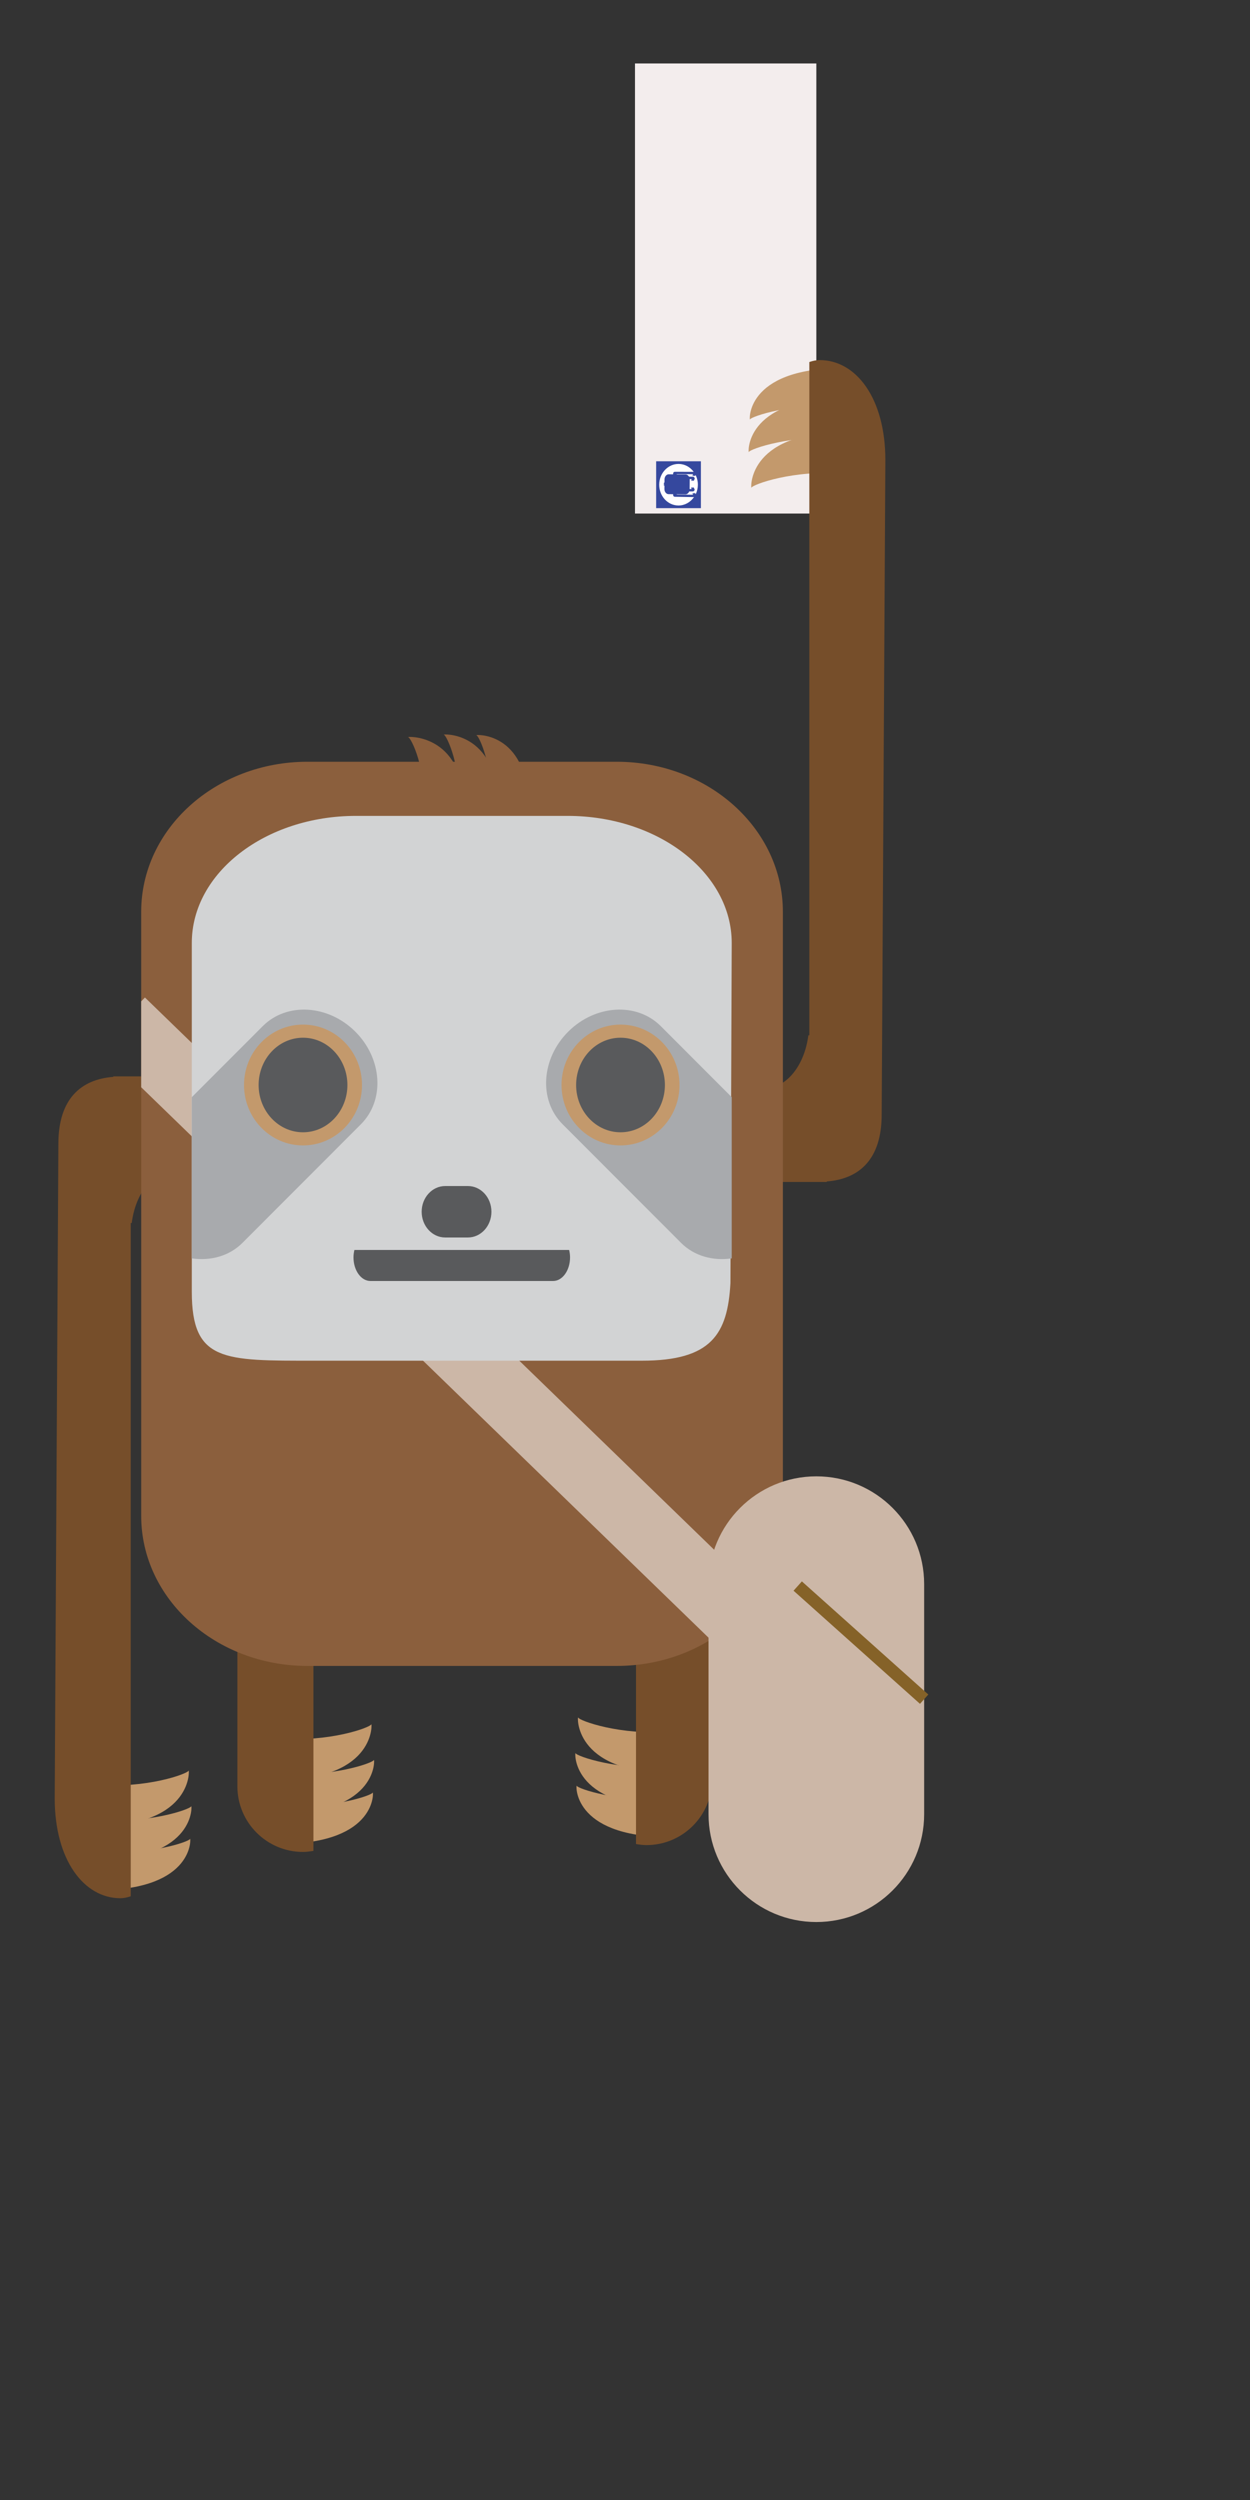 <?xml version="1.0" encoding="utf-8"?>
<!-- Generator: Adobe Illustrator 16.0.3, SVG Export Plug-In . SVG Version: 6.00 Build 0)  -->
<!DOCTYPE svg PUBLIC "-//W3C//DTD SVG 1.1//EN" "http://www.w3.org/Graphics/SVG/1.1/DTD/svg11.dtd">
<svg version="1.1" id="Layer_1" xmlns="http://www.w3.org/2000/svg" xmlns:xlink="http://www.w3.org/1999/xlink" x="0px" y="0px"
	 width="100px" height="200px" xml:space="preserve">
<rect width="100%" height="100%" fill="#333333" stroke="none"/>
<g>
	<g>
		<g>
			<path fill="#C3996C" d="M7.668,142.765c4.034,0.359,7.377-0.877,7.422-1.117s0.471,4.393-7.285,4.432"/>
			<path fill="#C3996C" d="M7.668,145.589c4.146,0.35,7.583-0.854,7.63-1.088c0.046-0.232,0.483,4.275-7.489,4.313"/>
			<path fill="#C3996C" d="M7.762,148.146c4.045,0.332,7.399-0.814,7.444-1.037s0.472,4.07-7.308,4.107"/>
		</g>
		<path fill="#764E2A" d="M9.626,151.858c0.284,0,0.562-0.063,0.833-0.156V97.843h0.079c0.302-2.4,1.729-4.223,3.468-4.244
			l10.454-0.131v-7.359H9.065v0.041c-2.594,0.197-4.394,1.768-4.394,5.342L4.377,143.86C4.376,148.813,6.727,151.858,9.626,151.858z
			"/>
	</g>
	<g>
		<g>
			<path fill="#C3996C" d="M22.282,139.062c4.033,0.359,7.377-0.877,7.422-1.119c0.044-0.238,0.47,4.393-7.285,4.434"/>
			<path fill="#C3996C" d="M22.282,141.886c4.146,0.35,7.583-0.855,7.63-1.088c0.046-0.232,0.483,4.273-7.489,4.313"/>
			<path fill="#C3996C" d="M22.375,144.442c4.046,0.332,7.399-0.814,7.444-1.037c0.046-0.223,0.472,4.07-7.307,4.105"/>
		</g>
		<path fill="#764E2A" d="M25.074,117.739c-0.272-0.045-0.548-0.086-0.833-0.086c-2.898,0-5.25,2.352-5.25,5.25v20.002
			c0,2.898,2.352,5.25,5.25,5.25c0.285,0,0.561-0.041,0.833-0.084V117.739z"/>
	</g>
	<g>
		<g>
			<path fill="#C3996C" d="M53.672,138.515c-4.033,0.359-7.377-0.877-7.422-1.117c-0.044-0.24-0.47,4.393,7.285,4.432"/>
			<path fill="#C3996C" d="M53.672,141.339c-4.146,0.35-7.583-0.854-7.63-1.088c-0.046-0.232-0.483,4.275,7.489,4.313"/>
			<path fill="#C3996C" d="M53.58,143.896c-4.046,0.332-7.399-0.814-7.444-1.037c-0.046-0.223-0.472,4.07,7.307,4.107"/>
		</g>
		<path fill="#764E2A" d="M50.881,117.192c0.273-0.045,0.549-0.084,0.833-0.084c2.899,0,5.25,2.35,5.25,5.25v20
			c0,2.898-2.351,5.25-5.25,5.25c-0.286,0-0.561-0.039-0.833-0.084V117.192z"/>
	</g>
	<rect x="50.799" y="5.077" fill="#F3EDED" width="14.508" height="36.007"/>
	<g>
		<g>
			<path fill="#C3996C" d="M67.538,37.901c-4.034-0.359-7.377,0.877-7.422,1.117s-0.471-4.393,7.285-4.432"/>
			<path fill="#C3996C" d="M67.538,35.077c-4.147-0.352-7.584,0.854-7.631,1.088c-0.045,0.232-0.482-4.275,7.49-4.314"/>
			<path fill="#C3996C" d="M67.444,32.52c-4.045-0.334-7.399,0.814-7.444,1.037c-0.046,0.223-0.472-4.07,7.308-4.107"/>
		</g>
		<path fill="#764E2A" d="M65.579,28.807c-0.283,0-0.562,0.063-0.832,0.156v53.86h-0.079c-0.302,2.398-1.729,4.221-3.468,4.244
			L50.745,87.2v7.357h15.396v-0.041c2.594-0.195,4.393-1.768,4.393-5.342l0.295-52.368C70.829,31.85,68.479,28.807,65.579,28.807z"
			/>
	</g>
	<path fill="#8B5F3D" d="M11.297,121.274c0,6.627,5.952,12,13.295,12h24.743c7.343,0,13.295-5.373,13.295-12V72.94
		c0-6.627-5.952-12-13.295-12H24.592c-7.344,0-13.296,5.373-13.296,12L11.297,121.274L11.297,121.274z"/>
	<g>
		<path fill="#8B5F3D" d="M33.833,64.699c0.323-3.126-0.945-5.699-1.186-5.731c-0.239-0.031,4.389-0.414,4.498,5.588"/>
		<path fill="#8B5F3D" d="M36.657,64.666c0.313-3.213-0.924-5.858-1.156-5.894c-0.234-0.031,4.27-0.422,4.379,5.748"/>
		<path fill="#8B5F3D" d="M39.211,64.565c0.295-3.135-0.881-5.719-1.104-5.75c-0.223-0.032,4.064-0.412,4.172,5.607"/>
	</g>
	<path fill="#CCB7A7" d="M11.296,80.108l0.299-0.308l49.12,47.656c-0.985,1.473-2.301,2.746-3.869,3.717l-45.55-44.193V80.108z"/>
	<path fill="#CCB7A7" d="M56.682,145.138c0,4.764,3.861,8.625,8.625,8.625l0,0c4.764,0,8.625-3.861,8.625-8.625v-18.406
		c0-4.764-3.861-8.625-8.625-8.625l0,0c-4.764,0-8.625,3.861-8.625,8.625V145.138z"/>
	<rect x="52.492" y="36.902" fill="#35489E" width="3.579" height="3.75"/>
	<g>
		<path fill="#D2D3D4" d="M15.344,103.331c0,5.615,2.536,5.525,9.791,5.525h26.219c5.557,0,6.858-2.121,7.082-6.215l0.102-27.204
			c0-5.614-5.881-10.166-13.135-10.166H28.479c-7.254,0-13.135,4.552-13.135,10.166V103.331z"/>
		<g>
			<path fill="#A8AAAD" d="M28.424,82.532c-2.169-2.166-5.482-2.365-7.402-0.443l-5.678,5.686v12.895
				c1.491,0.215,2.986-0.174,4.053-1.24l9.48-9.494C30.796,88.013,30.594,84.698,28.424,82.532z"/>
			<g>
				<ellipse fill="#C3996C" cx="24.241" cy="86.801" rx="4.719" ry="4.833"/>
				<ellipse fill="#595A5C" cx="24.241" cy="86.8" rx="3.551" ry="3.783"/>
			</g>
		</g>
		<g>
			<path fill="#A8AAAD" d="M45.458,82.532c2.169-2.166,5.482-2.365,7.402-0.443l5.678,5.686v12.895
				c-1.491,0.215-2.986-0.174-4.053-1.24l-9.48-9.494C43.085,88.013,43.289,84.698,45.458,82.532z"/>
			<g>
				<ellipse fill="#C3996C" cx="49.641" cy="86.801" rx="4.719" ry="4.833"/>
				<ellipse fill="#595A5C" cx="49.641" cy="86.8" rx="3.551" ry="3.783"/>
			</g>
		</g>
		<path fill="#595A5C" d="M33.733,96.94c0,1.137,0.843,2.059,1.881,2.059h1.82c1.039,0,1.881-0.922,1.881-2.059l0,0
			c0-1.135-0.842-2.057-1.881-2.057h-1.82C34.576,94.884,33.733,95.806,33.733,96.94L33.733,96.94z"/>
		<path fill="#595A5C" d="M45.531,99.997c0.044,0.188,0.073,0.383,0.073,0.592c0,1.045-0.607,1.891-1.357,1.891H29.637
			c-0.75,0-1.358-0.846-1.358-1.891c0-0.209,0.03-0.404,0.073-0.592H45.531z"/>
	</g>
	<line fill="none" stroke="#856228" stroke-miterlimit="10" x1="73.932" y1="135.935" x2="63.817" y2="126.884"/>
	<g>
		<path fill="#FFFFFF" d="M55.553,39.432c0.003,0.001,0.013,0.029,0.021,0.074c-0.036-0.084-0.098-0.079-0.093-0.077
			c0.004,0.001,0.018,0.043,0.025,0.107c-0.033-0.109-0.11-0.102-0.105-0.101c0.006,0.001,0.025,0.061,0.03,0.144l-0.31-0.003v0
			l-0.942-0.01v-0.003c-0.025-0.003-0.048-0.012-0.066-0.024l0.72,0.007l0,0c0.134,0.001,0.249-0.094,0.304-0.233l0.286,0.002
			c0.062,0,0.114-0.041,0.137-0.1l0,0v-0.001c0.007-0.019,0.011-0.038,0.011-0.06c0-0.009,0-0.017-0.002-0.025H55.56l-0.013,0
			c-0.023-0.159-0.114-0.149-0.107-0.148c0.003,0.001,0.013,0.029,0.02,0.074c-0.035-0.084-0.098-0.078-0.093-0.077
			s0.019,0.043,0.026,0.107c-0.034-0.109-0.11-0.102-0.105-0.102c0.004,0.001,0.024,0.061,0.029,0.144l-0.146-0.001l0.007-0.753
			c0-0.017-0.001-0.032-0.002-0.048l0.149,0.001c-0.007,0.083-0.028,0.142-0.033,0.144c-0.005,0,0.071,0.009,0.107-0.1
			c-0.01,0.063-0.024,0.106-0.028,0.107c-0.005,0.001,0.057,0.008,0.095-0.076c-0.009,0.044-0.019,0.072-0.021,0.073
			c-0.006,0.001,0.085,0.012,0.109-0.146h0.014l0,0h0.008c0.002-0.008,0.003-0.017,0.003-0.025c0-0.021-0.003-0.042-0.01-0.06
			v-0.001l0,0c-0.021-0.06-0.074-0.103-0.135-0.104l-0.314-0.002c-0.06-0.107-0.158-0.177-0.271-0.178l-0.739-0.007
			c0.019-0.012,0.042-0.021,0.068-0.024v-0.002l0.942,0.009l0,0l0.31,0.003c-0.007,0.083-0.027,0.142-0.033,0.144
			c-0.005,0,0.072,0.009,0.108-0.1c-0.01,0.063-0.024,0.106-0.029,0.107c-0.004,0,0.058,0.007,0.095-0.076
			c-0.009,0.044-0.019,0.072-0.021,0.073c-0.004,0.001,0.063,0.009,0.097-0.09c0.118,0.238,0.184,0.51,0.181,0.799
			c-0.002,0.27-0.065,0.523-0.173,0.748C55.623,39.424,55.548,39.431,55.553,39.432z"/>
		<path fill="#FFFFFF" d="M52.737,38.762c0.009-0.918,0.708-1.656,1.561-1.647c0.488,0.005,0.92,0.253,1.199,0.635
			c-0.012-0.001-0.023-0.002-0.035-0.002l-1.46-0.005c-0.1-0.001-0.144,0.054-0.15,0.134H53.85l-0.001,0.07L53.5,37.943
			c-0.185-0.002-0.336,0.181-0.339,0.408l-0.002,0.243c-0.066,0.038-0.061,0.11-0.06,0.105c0-0.003,0.02-0.015,0.05-0.023
			c-0.058,0.041-0.053,0.109-0.052,0.104c0-0.004,0.023-0.018,0.06-0.027v0.005c-0.061,0.042-0.057,0.116-0.056,0.11
			c0.001-0.004,0.022-0.017,0.056-0.026l-0.003,0.276c-0.002,0.228,0.146,0.413,0.33,0.415l0.367,0.003v0.07l0,0
			c0.005,0.08,0.048,0.136,0.148,0.137l1.459,0.024c0.023,0,0.045-0.002,0.065-0.006c-0.284,0.416-0.744,0.684-1.26,0.679
			C53.412,40.432,52.727,39.681,52.737,38.762z"/>
	</g>
</g>
</svg>
